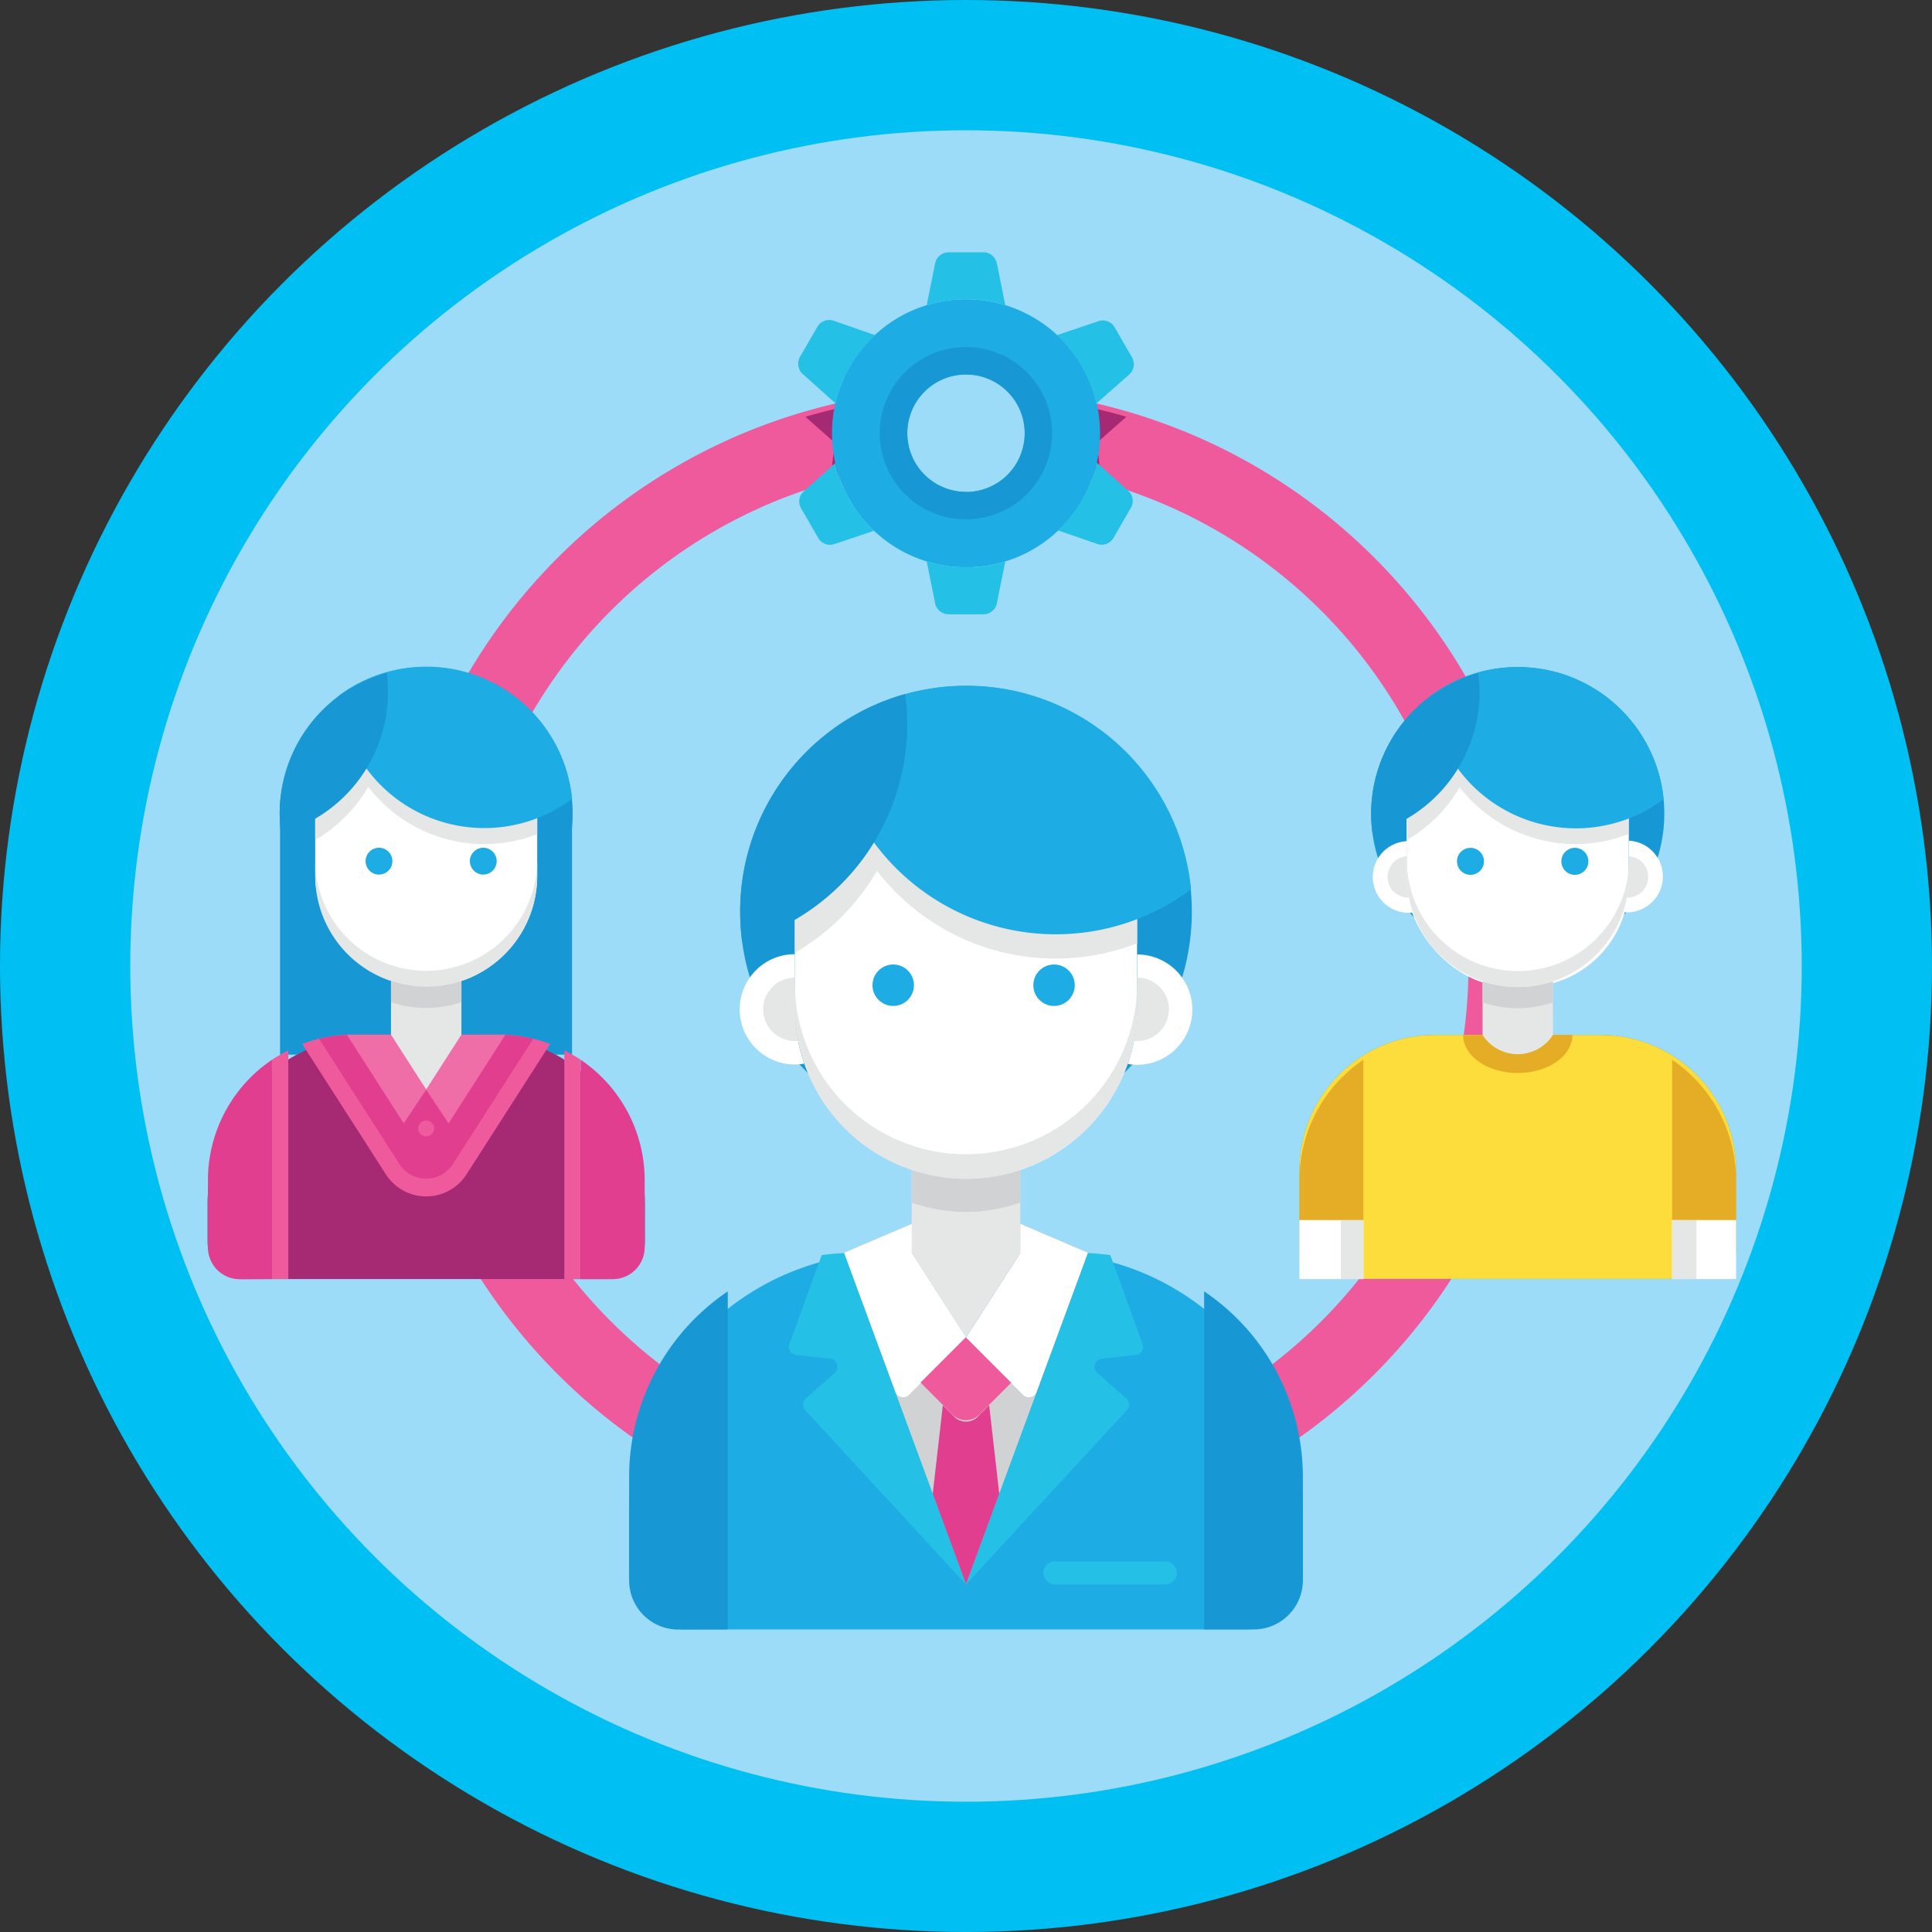 <svg xmlns="http://www.w3.org/2000/svg" width="206" height="206" viewBox="0 0 206 206">
  <rect x="0" y="0" width="206" height="206" fill="#333333" stroke="none"/>
  <title>customer-and-student-management</title>
  <g id="Layer_2" data-name="Layer 2">
    <g id="customer_and_student" data-name="customer and student">
      <g>
        <g>
          <circle cx="103" cy="103" r="103" fill="#00c0f3"/>
          <circle cx="103" cy="103" r="89.11" fill="#9ddcf9"/>
        </g>
        <path d="M112.85,46.28a57.57,57.57,0,0,1-.15,113.47" fill="none" stroke="#ee5a9b" stroke-miterlimit="10" stroke-width="8"/>
        <path d="M93.21,159.73a57.57,57.57,0,0,1-.06-113.45" fill="none" stroke="#ee5a9b" stroke-miterlimit="10" stroke-width="8"/>
        <g>
          <path d="M113.44,42.88l-1.18,6.8q2.56.45,5,1.12a2.72,2.72,0,0,0,0-.28,14.37,14.37,0,0,0-.38-3.24l3.22-2.84A61.39,61.39,0,0,0,113.44,42.88Z" fill="#a52a73"/>
          <path d="M92.56,42.88a61.39,61.39,0,0,0-6.69,1.56l3.22,2.84a14.37,14.37,0,0,0-.38,3.24,2.72,2.72,0,0,0,0,.28q2.46-.67,5-1.12Z" fill="#a52a73"/>
        </g>
        <g>
          <path d="M103,31.91A14.29,14.29,0,1,0,117.29,46.2,14.29,14.29,0,0,0,103,31.91Zm0,20.55a6.26,6.26,0,1,1,6.26-6.26A6.26,6.26,0,0,1,103,52.46Z" fill="#1dace3"/>
          <g>
            <path d="M103,31.91a14.5,14.5,0,0,1,4.19.62l-.9-4.45a1.47,1.47,0,0,0-1.44-1.18h-3.7a1.47,1.47,0,0,0-1.44,1.18l-.9,4.45A14.5,14.5,0,0,1,103,31.91Z" fill="#25c0e6"/>
            <path d="M116.92,43l3.48-3.06a1.49,1.49,0,0,0,.3-1.84l-1.85-3.2a1.46,1.46,0,0,0-1.74-.65l-4.43,1.49A14.29,14.29,0,0,1,116.92,43Z" fill="#25c0e6"/>
            <path d="M85.6,39.89,89.08,43a14.29,14.29,0,0,1,4.24-7.26L88.89,34.2a1.46,1.46,0,0,0-1.74.65l-1.85,3.2A1.49,1.49,0,0,0,85.6,39.89Z" fill="#25c0e6"/>
            <path d="M103,60.49a14.16,14.16,0,0,1-4.19-.62l.9,4.46a1.47,1.47,0,0,0,1.44,1.17h3.7a1.47,1.47,0,0,0,1.44-1.17l.9-4.46A14.16,14.16,0,0,1,103,60.49Z" fill="#25c0e6"/>
            <path d="M120.28,52.32l-3.34-3a14.26,14.26,0,0,1-4.14,7.23L117,58a1.46,1.46,0,0,0,1.73-.65l1.85-3.21A1.45,1.45,0,0,0,120.28,52.32Z" fill="#25c0e6"/>
            <path d="M89.06,49.37l-3.34,3a1.45,1.45,0,0,0-.3,1.83l1.85,3.21A1.46,1.46,0,0,0,89,58l4.2-1.41A14.26,14.26,0,0,1,89.06,49.37Z" fill="#25c0e6"/>
          </g>
          <path d="M103,37a9.19,9.19,0,1,0,9.18,9.18A9.18,9.18,0,0,0,103,37Zm0,15.44a6.26,6.26,0,1,1,6.26-6.26A6.26,6.26,0,0,1,103,52.46Z" fill="#1798d5"/>
        </g>
        <g>
          <g>
            <path d="M94.81,133.58h16.37a27.74,27.74,0,0,1,27.74,27.74v6.34a6.08,6.08,0,0,1-6.08,6.08H73.15a6.08,6.08,0,0,1-6.08-6.08v-6.34a27.74,27.74,0,0,1,27.74-27.74Z" fill="#1dace3"/>
            <path d="M128.39,137.69v36.05h5.29a5.24,5.24,0,0,0,5.24-5.24v-11A23.87,23.87,0,0,0,128.39,137.69Z" fill="#1798d5"/>
            <polygon points="116.03 133.59 108.79 130.47 108.79 133.59 103 142.61 97.21 133.59 97.21 130.47 89.97 133.59 103 168.93 103 168.93 116.03 133.59" fill="#d1d2d3"/>
            <path d="M90,133.58l5.47,14.83a.88.88,0,0,0,1.44.32l6.12-6.12-5.79-9v-3.11Z" fill="#fff"/>
            <path d="M116,133.58l-5.47,14.83a.88.88,0,0,1-1.44.32L103,142.61l5.79-9v-3.11Z" fill="#fff"/>
            <path d="M103,125.69a18.2,18.2,0,0,1-5.79-.94v6.35h0v2.49l5.79,9,5.79-9v-.72h0v-8.12A18.2,18.2,0,0,1,103,125.69Z" fill="#e5e6e6"/>
            <path d="M99.57,144h6.85a0,0,0,0,1,0,0v6.85a0,0,0,0,1,0,0H101.6a2,2,0,0,1-2-2V144A0,0,0,0,1,99.57,144Z" transform="translate(-74.1 116.02) rotate(-45)" fill="#ee5a9b"/>
            <path d="M104.24,151.07a1.76,1.76,0,0,1-2.48,0l-1.23-1.24-1.08,9.48,3.55,9.63,3.55-9.63-1.08-9.48Z" fill="#e23e90"/>
            <path d="M85.91,149.11,89,146.39a.87.87,0,0,0-.48-1.52l-3.62-.39a.87.87,0,0,1-.73-1.16l3.44-9.49a23.58,23.58,0,0,1,2.39-.22l13,35.33L85.85,150.36A.89.89,0,0,1,85.91,149.11Z" fill="#25c0e6"/>
            <path d="M120.09,149.11,117,146.39a.87.87,0,0,1,.48-1.52l3.62-.39a.87.87,0,0,0,.73-1.16l-3.44-9.49a23.58,23.58,0,0,0-2.39-.22l-13,35.33,17.15-18.58A.89.89,0,0,0,120.09,149.11Z" fill="#25c0e6"/>
            <rect x="111.24" y="166.48" width="14.25" height="2.46" rx="1.23" ry="1.23" fill="#25c0e6"/>
            <path d="M77.6,173.74V137.69a23.89,23.89,0,0,0-10.52,19.82v11a5.24,5.24,0,0,0,5.24,5.24Z" fill="#1798d5"/>
          </g>
          <g>
            <circle cx="103" cy="97.22" r="24.08" fill="#1798d5"/>
            <rect x="84.75" y="79.72" width="36.49" height="45.97" rx="18.25" ry="18.25" fill="#fff"/>
            <path d="M103,125.69a18.2,18.2,0,0,1-5.79-.94v3.48a18.16,18.16,0,0,0,5.79,1h0a18.16,18.16,0,0,0,5.79-1v-3.48A18.2,18.2,0,0,1,103,125.69Z" fill="#d1d2d3"/>
            <path d="M84.75,107.44v-5.7a5.88,5.88,0,0,0,0,11.76,5.47,5.47,0,0,0,1-.09A18.42,18.42,0,0,1,84.75,107.44Z" fill="#fff"/>
            <path d="M121.25,101.74v5.7a18.42,18.42,0,0,1-1,6,5.47,5.47,0,0,0,1,.09,5.88,5.88,0,0,0,0-11.76Z" fill="#fff"/>
            <path d="M103,123.07h0a18.25,18.25,0,0,1-18.25-18.25v2.62A18.25,18.25,0,0,0,103,125.69h0a18.25,18.25,0,0,0,18.25-18.25v-2.62A18.25,18.25,0,0,1,103,123.07Z" fill="#e5e6e6"/>
            <path d="M84.75,98v3.59a24,24,0,0,0,12-20.7A18.23,18.23,0,0,0,84.75,98Z" fill="#e5e6e6"/>
            <path d="M112.56,102.21a24.1,24.1,0,0,0,8.69-1.63V98A18.25,18.25,0,0,0,103,79.72h0a18.19,18.19,0,0,0-13.34,5.83A24.06,24.06,0,0,0,112.56,102.21Z" fill="#e5e6e6"/>
            <path d="M88.6,77.92A24.09,24.09,0,0,0,127,94.82,24.08,24.08,0,0,0,88.6,77.92Z" fill="#1dace3"/>
            <path d="M78.92,97.22a24.44,24.44,0,0,0,.22,3.23A24.08,24.08,0,0,0,96.73,77.27,24.56,24.56,0,0,0,96.51,74,24.07,24.07,0,0,0,78.92,97.22Z" fill="#1798d5"/>
            <g>
              <circle cx="95.24" cy="105.05" r="2.21" fill="#1dace3"/>
              <circle cx="112.39" cy="105.05" r="2.21" fill="#1dace3"/>
            </g>
            <g>
              <path d="M84.75,107.44v-3.2a3.38,3.38,0,0,0,0,6.76c.12,0,.23,0,.35,0A18.51,18.51,0,0,1,84.75,107.44Z" fill="#e5e6e6"/>
              <path d="M121.26,107.44v-3.2a3.38,3.38,0,0,1,0,6.76c-.12,0-.23,0-.34,0A18.51,18.51,0,0,0,121.26,107.44Z" fill="#e5e6e6"/>
            </g>
          </g>
        </g>
        <g>
          <rect x="29.86" y="85.71" width="31.13" height="26.74" fill="#1798d5"/>
          <g>
            <path d="M40.13,110.33H50.75a18,18,0,0,1,18,18v4.11a3.94,3.94,0,0,1-3.94,3.94H26.08a3.94,3.94,0,0,1-3.94-3.94v-4.11A18,18,0,0,1,40.13,110.33Z" fill="#1dace3"/>
            <path d="M40.13,110.33H50.75a18,18,0,0,1,18,18v4.11a3.94,3.94,0,0,1-3.94,3.94H26.08a3.94,3.94,0,0,1-3.94-3.94v-4.11a18,18,0,0,1,18-18Z" fill="#a52a73"/>
            <path d="M41.14,125.21a5.11,5.11,0,0,0,8.61,0l8.91-13.9a15.53,15.53,0,0,0-5.44-1H37.66a15.57,15.57,0,0,0-5.44,1Z" fill="#ee5a9b"/>
            <path d="M48.3,124.1l8.56-13.34a15.57,15.57,0,0,0-3.64-.43H37.66a15.63,15.63,0,0,0-3.64.43l8.56,13.34A3.39,3.39,0,0,0,48.3,124.1Z" fill="#e23e90"/>
            <polygon points="36.99 110.33 43.05 119.78 45.44 116.18 41.69 110.33 36.99 110.33" fill="#ef6ea7"/>
            <polygon points="53.89 110.33 47.83 119.78 45.44 116.18 49.2 110.33 53.89 110.33" fill="#ef6ea7"/>
            <circle cx="45.44" cy="120.32" r="0.85" fill="#ee5a9b"/>
            <path d="M29,136.38h1.74V112A15.84,15.84,0,0,0,29,113Z" fill="#ee5a9b"/>
            <path d="M60.17,136.38h1.74V113a15,15,0,0,0-1.74-1Z" fill="#ee5a9b"/>
            <path d="M29,136.38V113a15.51,15.51,0,0,0-6.83,12.86V133a3.4,3.4,0,0,0,3.4,3.4Z" fill="#e23e90"/>
            <path d="M61.92,113v23.39h3.42a3.4,3.4,0,0,0,3.4-3.4v-7.13A15.5,15.5,0,0,0,61.92,113Z" fill="#e23e90"/>
          </g>
          <g>
            <circle cx="45.44" cy="86.74" r="15.62" fill="#1798d5"/>
            <rect x="33.61" y="75.39" width="23.67" height="29.82" rx="11.84" ry="11.84" fill="#fff"/>
            <path d="M45.44,105.21a11.93,11.93,0,0,1-3.75-.61v5.73l3.75,5.85,3.76-5.85h0V104.6A12,12,0,0,1,45.44,105.21Z" fill="#e5e6e6"/>
            <path d="M45.44,105.21a11.93,11.93,0,0,1-3.75-.61v2.26a11.86,11.86,0,0,0,7.51,0V104.6A12,12,0,0,1,45.44,105.21Z" fill="#d1d2d3"/>
            <path d="M45.44,103.51h0A11.83,11.83,0,0,1,33.61,91.67v1.7a11.83,11.83,0,0,0,11.83,11.84h0A11.84,11.84,0,0,0,57.28,93.37v-1.7A11.84,11.84,0,0,1,45.44,103.51Z" fill="#e5e6e6"/>
            <path d="M33.61,87.23v2.33a15.62,15.62,0,0,0,7.76-13.44A11.84,11.84,0,0,0,33.61,87.23Z" fill="#e5e6e6"/>
            <path d="M51.64,90a15.54,15.54,0,0,0,5.64-1.06V87.23A11.84,11.84,0,0,0,45.44,75.39h0a11.82,11.82,0,0,0-8.66,3.78A15.63,15.63,0,0,0,51.64,90Z" fill="#e5e6e6"/>
            <path d="M36.1,74.22A15.62,15.62,0,0,0,61,85.18a15.62,15.62,0,0,0-24.88-11Z" fill="#1dace3"/>
            <path d="M29.82,86.74a16.22,16.22,0,0,0,.14,2.1,15.63,15.63,0,0,0,11.41-15,16.22,16.22,0,0,0-.14-2.1A15.63,15.63,0,0,0,29.82,86.74Z" fill="#1798d5"/>
            <g>
              <circle cx="40.41" cy="91.82" r="1.43" fill="#1dace3"/>
              <circle cx="51.53" cy="91.82" r="1.43" fill="#1dace3"/>
            </g>
          </g>
        </g>
        <g>
          <g>
            <path d="M153,110.35h17.67a14.44,14.44,0,0,1,14.44,14.44v8.41a3.16,3.16,0,0,1-3.16,3.16H141.71a3.16,3.16,0,0,1-3.16-3.16V124.8A14.44,14.44,0,0,1,153,110.35Z" fill="#1dace3"/>
            <path d="M153,110.35h17.67a14.44,14.44,0,0,1,14.44,14.44v8.41a3.16,3.16,0,0,1-3.16,3.16H141.71a3.16,3.16,0,0,1-3.16-3.16V124.8A14.44,14.44,0,0,1,153,110.35Z" fill="#fcdd3b"/>
            <path d="M161.83,114.41c3.22,0,5.83-1.81,5.83-4.06H156C156,112.6,158.61,114.41,161.83,114.41Z" fill="#e5ac26"/>
            <rect x="138.55" y="130.08" width="6.82" height="6.3" fill="#fff"/>
            <rect x="142.97" y="130.08" width="2.41" height="6.3" fill="#e5e6e6"/>
            <rect x="178.29" y="130.08" width="6.82" height="6.3" fill="#fff"/>
            <rect x="178.29" y="130.08" width="2.59" height="6.3" fill="#e5e6e6"/>
            <path d="M145.37,130.08V113a15.48,15.48,0,0,0-6.82,12.85v4.22Z" fill="#e5ac26"/>
            <path d="M178.29,113v17.07h6.82v-4.22A15.51,15.51,0,0,0,178.29,113Z" fill="#e5ac26"/>
            <path d="M161.83,105.24a11.93,11.93,0,0,1-3.75-.61v4.12h0v1.6a4.45,4.45,0,0,0,7.5,0v-.51h0v-5.21A11.93,11.93,0,0,1,161.83,105.24Z" fill="#e5e6e6"/>
            <g>
              <g>
                <path d="M169.6,110.35h0c.28,0,.56,0,.84,0C170.16,110.37,169.88,110.35,169.6,110.35Z" fill="#e5ac26"/>
                <path d="M172.43,110.62l.76.16Z" fill="#e5ac26"/>
                <path d="M171.45,110.47c.29,0,.57.07.85.12C172,110.54,171.74,110.5,171.45,110.47Z" fill="#e5ac26"/>
                <path d="M170.64,110.39c.27,0,.54,0,.81.08C171.18,110.43,170.91,110.41,170.64,110.39Z" fill="#e5ac26"/>
              </g>
              <g>
                <path d="M154.05,110.35h0c-.28,0-.56,0-.83,0C153.49,110.37,153.77,110.35,154.05,110.35Z" fill="#e5ac26"/>
                <path d="M152.21,110.47c.27,0,.54-.06.81-.08C152.75,110.41,152.48,110.43,152.21,110.47Z" fill="#e5ac26"/>
                <path d="M150.47,110.78l.76-.16Z" fill="#e5ac26"/>
                <path d="M151.36,110.59q.42-.07.84-.12Q151.78,110.52,151.36,110.59Z" fill="#e5ac26"/>
              </g>
            </g>
          </g>
          <g>
            <circle cx="161.83" cy="86.76" r="15.63" fill="#1798d5"/>
            <rect x="149.98" y="75.39" width="23.69" height="29.84" rx="11.04" ry="11.04" fill="#fff"/>
            <path d="M161.83,105.24a11.93,11.93,0,0,1-3.75-.61v2.25a11.65,11.65,0,0,0,7.5,0v-2.25A11.93,11.93,0,0,1,161.83,105.24Z" fill="#d1d2d3"/>
            <path d="M150,93.39v-3.7a3.82,3.82,0,0,0,0,7.63,4.62,4.62,0,0,0,.65,0A11.88,11.88,0,0,1,150,93.39Z" fill="#fff"/>
            <path d="M173.68,89.69v3.7a11.88,11.88,0,0,1-.65,3.88,4.51,4.51,0,0,0,.65,0,3.82,3.82,0,0,0,0-7.63Z" fill="#fff"/>
            <path d="M161.83,103.54h0A11.86,11.86,0,0,1,150,91.69v1.7a11.86,11.86,0,0,0,11.85,11.85h0a11.86,11.86,0,0,0,11.85-11.85v-1.7A11.86,11.86,0,0,1,161.83,103.54Z" fill="#e5e6e6"/>
            <path d="M150,87.24v2.33a15.6,15.6,0,0,0,7.77-13.44A11.83,11.83,0,0,0,150,87.24Z" fill="#e5e6e6"/>
            <path d="M168,90a15.58,15.58,0,0,0,5.64-1.07V87.24a11.86,11.86,0,0,0-11.85-11.85h0a11.84,11.84,0,0,0-8.67,3.79A15.65,15.65,0,0,0,168,90Z" fill="#e5e6e6"/>
            <path d="M152.48,74.22a15.63,15.63,0,0,0,24.9,11,15.63,15.63,0,0,0-24.9-11Z" fill="#1dace3"/>
            <path d="M146.19,86.76a15.94,15.94,0,0,0,.15,2.09,15.64,15.64,0,0,0,11.42-15,16.22,16.22,0,0,0-.15-2.1A15.65,15.65,0,0,0,146.19,86.76Z" fill="#1798d5"/>
            <g>
              <circle cx="156.79" cy="91.84" r="1.44" fill="#1dace3"/>
              <circle cx="167.92" cy="91.84" r="1.44" fill="#1dace3"/>
            </g>
            <g>
              <path d="M150,93.39V91.31a2.2,2.2,0,0,0,0,4.39l.23,0A11.55,11.55,0,0,1,150,93.39Z" fill="#e5e6e6"/>
              <path d="M173.69,93.39V91.31a2.2,2.2,0,0,1,0,4.39l-.23,0A11.55,11.55,0,0,0,173.69,93.39Z" fill="#e5e6e6"/>
            </g>
          </g>
        </g>
      </g>
    </g>
  </g>
</svg>
